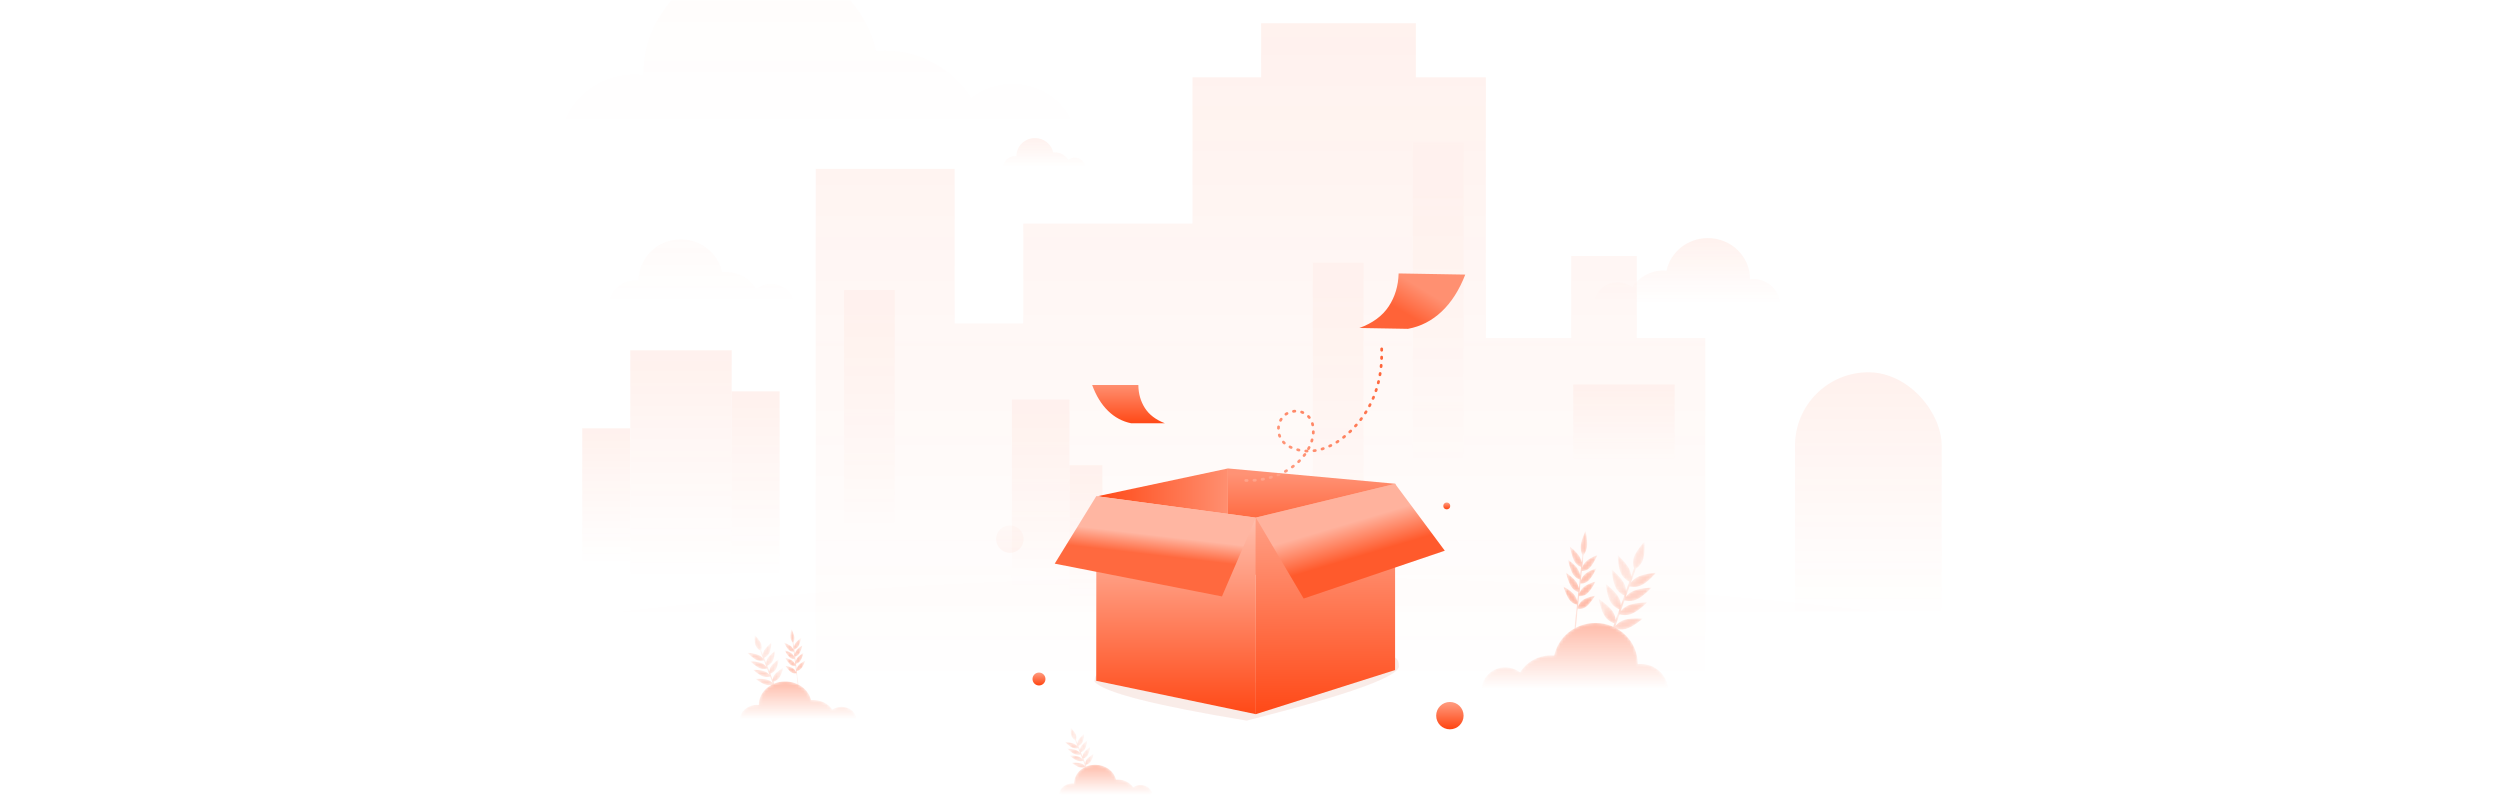 <?xml version="1.0" encoding="UTF-8"?>
<svg width="870px" height="277px" viewBox="0 0 870 277" version="1.1" xmlns="http://www.w3.org/2000/svg" xmlns:xlink="http://www.w3.org/1999/xlink">
    <!-- Generator: Sketch 54 (76480) - https://sketchapp.com -->
    <title>empty_nodata@3x</title>
    <desc>Created with Sketch.</desc>
    <defs>
        <rect id="path-1" x="0.333" y="0" width="869.167" height="300"></rect>
        <linearGradient x1="50%" y1="0%" x2="50%" y2="27.998%" id="linearGradient-3">
            <stop stop-color="#FF5424" offset="0%"></stop>
            <stop stop-color="#FF5627" stop-opacity="0" offset="100%"></stop>
        </linearGradient>
        <linearGradient x1="50%" y1="0%" x2="50%" y2="83.993%" id="linearGradient-4">
            <stop stop-color="#FF5324" offset="0%"></stop>
            <stop stop-color="#FF5323" stop-opacity="0" offset="100%"></stop>
        </linearGradient>
        <linearGradient x1="50%" y1="96.458%" x2="50%" y2="-7.294%" id="linearGradient-5">
            <stop stop-color="#FF4F1E" stop-opacity="0" offset="0%"></stop>
            <stop stop-color="#FF4B1A" offset="100%"></stop>
        </linearGradient>
        <linearGradient x1="50%" y1="96.458%" x2="50%" y2="-7.294%" id="linearGradient-6">
            <stop stop-color="#FF4F1E" stop-opacity="0" offset="0%"></stop>
            <stop stop-color="#FF4B1A" offset="100%"></stop>
        </linearGradient>
        <linearGradient x1="50%" y1="96.458%" x2="50%" y2="-7.294%" id="linearGradient-7">
            <stop stop-color="#FF4F1E" stop-opacity="0" offset="0%"></stop>
            <stop stop-color="#FF4B1A" offset="100%"></stop>
        </linearGradient>
        <linearGradient x1="50%" y1="0%" x2="50%" y2="72.998%" id="linearGradient-8">
            <stop stop-color="#FF5121" offset="0%"></stop>
            <stop stop-color="#FF5121" stop-opacity="0" offset="100%"></stop>
        </linearGradient>
        <linearGradient x1="50%" y1="0%" x2="50%" y2="72.998%" id="linearGradient-9">
            <stop stop-color="#FF5121" offset="0%"></stop>
            <stop stop-color="#FF5121" stop-opacity="0" offset="100%"></stop>
        </linearGradient>
        <linearGradient x1="50%" y1="0%" x2="50%" y2="72.998%" id="linearGradient-10">
            <stop stop-color="#FF5121" offset="0%"></stop>
            <stop stop-color="#FF5121" stop-opacity="0" offset="100%"></stop>
        </linearGradient>
        <linearGradient x1="50%" y1="0%" x2="50%" y2="72.998%" id="linearGradient-11">
            <stop stop-color="#FF5121" offset="0%"></stop>
            <stop stop-color="#FF5121" stop-opacity="0" offset="100%"></stop>
        </linearGradient>
        <linearGradient x1="50%" y1="0%" x2="50%" y2="72.998%" id="linearGradient-12">
            <stop stop-color="#FF5121" offset="0%"></stop>
            <stop stop-color="#FF5121" stop-opacity="0" offset="100%"></stop>
        </linearGradient>
        <linearGradient x1="50%" y1="0%" x2="50%" y2="72.998%" id="linearGradient-13">
            <stop stop-color="#FF5121" offset="0%"></stop>
            <stop stop-color="#FF5121" stop-opacity="0" offset="100%"></stop>
        </linearGradient>
        <linearGradient x1="50%" y1="0%" x2="50%" y2="72.998%" id="linearGradient-14">
            <stop stop-color="#FF5121" offset="0%"></stop>
            <stop stop-color="#FF5121" stop-opacity="0" offset="100%"></stop>
        </linearGradient>
        <linearGradient x1="50%" y1="0%" x2="50%" y2="72.998%" id="linearGradient-15">
            <stop stop-color="#FF5121" offset="0%"></stop>
            <stop stop-color="#FF5121" stop-opacity="0" offset="100%"></stop>
        </linearGradient>
        <linearGradient x1="50%" y1="0%" x2="50%" y2="72.998%" id="linearGradient-16">
            <stop stop-color="#FF5121" offset="0%"></stop>
            <stop stop-color="#FF5121" stop-opacity="0" offset="100%"></stop>
        </linearGradient>
        <path d="M7.726,3.381 C7.471,4.322 7.674,5.025 7.82,5.365 L7.82,5.365 L7.171,7.025 C7.169,6.697 7.113,6.307 6.946,5.87 L6.946,5.87 C6.446,4.556 4.254,2.757 4.254,2.757 L4.254,2.757 C4.254,2.757 4.317,5.4 5.095,6.604 L5.095,6.604 C5.68,7.508 6.439,7.891 6.78,8.026 L6.78,8.026 L6.053,9.889 C6.049,9.54 5.981,9.113 5.776,8.634 L5.776,8.634 C5.222,7.337 2.957,5.609 2.957,5.609 L2.957,5.609 C2.957,5.609 3.129,8.249 3.957,9.427 L3.957,9.427 C4.578,10.312 5.352,10.67 5.699,10.794 L5.699,10.794 L4.936,12.746 C4.93,12.38 4.852,11.92 4.605,11.401 L4.605,11.401 C3.997,10.123 1.661,8.47 1.661,8.47 L1.661,8.47 C1.661,8.47 1.943,11.102 2.82,12.252 L2.82,12.252 C3.478,13.116 4.266,13.45 4.618,13.562 L4.618,13.562 L3.794,15.672 C3.776,15.284 3.67,14.765 3.33,14.183 L3.33,14.183 C2.611,12.952 0.135,11.466 0.135,11.466 L0.135,11.466 C0.135,11.466 0.65,14.07 1.626,15.156 L1.626,15.156 C2.358,15.971 3.173,16.248 3.535,16.336 L3.535,16.336 L1.01,22.801 L1.403,22.921 L3.598,17.302 C3.853,17.41 4.744,17.722 6.023,17.451 L6.023,17.451 C7.549,17.128 9.772,15.358 9.772,15.358 L9.772,15.358 C9.772,15.358 6.787,15.179 5.36,15.757 L5.36,15.757 C4.495,16.107 4.004,16.587 3.75,16.911 L3.75,16.911 L4.679,14.534 C4.942,14.624 5.858,14.874 7.11,14.515 L7.11,14.515 C8.603,14.087 10.662,12.168 10.662,12.168 L10.662,12.168 C10.662,12.168 7.669,12.197 6.299,12.872 L6.299,12.872 C5.562,13.235 5.129,13.677 4.883,14.011 L4.883,14.011 L5.759,11.77 C6.025,11.851 6.951,12.071 8.187,11.671 L8.187,11.671 C9.661,11.194 11.639,9.21 11.639,9.21 L11.639,9.21 C11.639,9.21 8.649,9.337 7.308,10.056 L7.308,10.056 C6.643,10.412 6.237,10.83 5.996,11.16 L5.996,11.16 L6.838,9.005 C7.108,9.078 8.042,9.268 9.261,8.829 L9.261,8.829 C10.714,8.305 12.609,6.258 12.609,6.258 L12.609,6.258 C12.609,6.258 9.627,6.481 8.316,7.243 L8.316,7.243 C7.722,7.588 7.348,7.976 7.114,8.299 L7.114,8.299 L8.225,5.454 C8.585,5.255 9.205,4.814 9.644,3.966 L9.644,3.966 C10.297,2.706 10.093,0.068 10.093,0.068 L10.093,0.068 C10.093,0.068 8.091,2.033 7.726,3.381" id="path-17"></path>
        <linearGradient x1="41.475%" y1="50%" x2="52.25%" y2="61.881%" id="linearGradient-19">
            <stop stop-color="#FFC0AE" offset="0%"></stop>
            <stop stop-color="#FF977B" offset="100%"></stop>
        </linearGradient>
        <path d="M4.882,0.226 C4.882,0.226 3.863,2.181 3.824,3.371 L3.824,3.371 C3.797,4.202 4.034,4.764 4.181,5.028 L4.181,5.028 L4.003,6.524 C3.953,6.247 3.858,5.928 3.684,5.585 L3.684,5.585 C3.16,4.552 1.453,3.364 1.453,3.364 L1.453,3.364 C1.453,3.364 1.889,5.581 2.579,6.479 L2.579,6.479 C3.097,7.154 3.652,7.363 3.896,7.426 L3.896,7.426 L3.697,9.103 C3.642,8.81 3.534,8.461 3.328,8.087 L3.328,8.087 C2.771,7.078 1.028,5.961 1.028,5.961 L1.028,5.961 C1.028,5.961 1.535,8.158 2.253,9.027 L2.253,9.027 C2.792,9.68 3.354,9.866 3.6,9.919 L3.6,9.919 L3.391,11.677 C3.332,11.37 3.212,10.994 2.973,10.593 L2.973,10.593 C2.383,9.608 0.605,8.564 0.605,8.564 L0.605,8.564 C0.605,8.564 1.183,10.739 1.928,11.577 L1.928,11.577 C2.489,12.207 3.056,12.37 3.303,12.412 L3.303,12.412 L3.077,14.313 C3.008,13.989 2.861,13.567 2.551,13.128 L2.551,13.128 C1.896,12.198 0.05,11.316 0.05,11.316 L0.05,11.316 C0.05,11.316 0.777,13.433 1.578,14.202 L1.578,14.202 C2.18,14.779 2.756,14.891 3.006,14.911 L3.006,14.911 L2.314,20.734 L2.59,20.776 L3.192,15.715 C3.376,15.768 4.006,15.898 4.804,15.478 L4.804,15.478 C5.757,14.978 6.952,13.155 6.952,13.155 L6.952,13.155 C6.952,13.155 4.967,13.451 4.117,14.15 L4.117,14.15 C3.602,14.575 3.351,15.052 3.233,15.363 L3.233,15.363 L3.488,13.222 C3.674,13.258 4.312,13.332 5.08,12.843 L5.08,12.843 C5.994,12.259 7.06,10.335 7.06,10.335 L7.06,10.335 C7.06,10.335 5.101,10.806 4.303,11.58 L4.303,11.58 C3.874,11.995 3.655,12.433 3.544,12.751 L3.544,12.751 L3.784,10.732 C3.971,10.761 4.611,10.808 5.362,10.286 L5.362,10.286 C6.258,9.664 7.259,7.697 7.259,7.697 L7.259,7.697 C7.259,7.697 5.317,8.25 4.545,9.056 L4.545,9.056 C4.162,9.456 3.958,9.868 3.849,10.183 L3.849,10.183 L4.08,8.242 C4.268,8.263 4.909,8.283 5.643,7.731 L5.643,7.731 C6.518,7.072 7.455,5.065 7.455,5.065 L7.455,5.065 C7.455,5.065 5.532,5.699 4.786,6.536 L4.786,6.536 C4.448,6.916 4.261,7.299 4.156,7.606 L4.156,7.606 L4.46,5.043 C4.667,4.822 5.007,4.357 5.169,3.577 L5.169,3.577 C5.41,2.418 4.882,0.226 4.882,0.226 Z" id="path-20"></path>
        <linearGradient x1="50%" y1="0%" x2="50%" y2="100%" id="linearGradient-22">
            <stop stop-color="#FF8F70" offset="0%"></stop>
            <stop stop-color="#FF4917" offset="100%"></stop>
        </linearGradient>
        <path d="M15.812,6.555 C15.575,6.536 15.336,6.524 15.094,6.524 L15.094,6.524 C12.244,6.524 9.749,7.876 8.378,9.896 L8.378,9.896 C7.495,9.273 6.381,8.898 5.165,8.898 L5.165,8.898 C2.313,8.898 0,10.952 0,13.486 L0,13.486 C0,13.542 0.007,13.598 0.01,13.654 L0.01,13.654 L40.566,13.654 C40.568,13.598 40.572,13.542 40.572,13.486 L40.572,13.486 C40.572,10.581 37.92,8.226 34.65,8.226 L34.65,8.226 C34.424,8.226 34.201,8.238 33.982,8.26 L33.982,8.26 C33.982,8.248 33.982,8.237 33.982,8.226 L33.982,8.226 C33.982,3.721 29.871,0.07 24.801,0.07 L24.801,0.07 C20.374,0.07 16.68,2.852 15.812,6.555" id="path-23"></path>
        <linearGradient x1="50%" y1="96.458%" x2="50%" y2="-7.294%" id="linearGradient-25">
            <stop stop-color="#FF4F1E" stop-opacity="0" offset="0%"></stop>
            <stop stop-color="#FF4B1A" offset="100%"></stop>
        </linearGradient>
        <path d="M6.199,2.694 C5.994,3.444 6.157,4.004 6.274,4.275 L6.274,4.275 L5.754,5.598 C5.752,5.336 5.707,5.026 5.573,4.678 L5.573,4.678 C5.172,3.631 3.413,2.197 3.413,2.197 L3.413,2.197 C3.413,2.197 3.463,4.303 4.088,5.262 L4.088,5.262 C4.557,5.983 5.166,6.288 5.44,6.396 L5.44,6.396 L4.856,7.88 C4.853,7.602 4.799,7.262 4.635,6.88 L4.635,6.88 C4.19,5.847 2.372,4.47 2.372,4.47 L2.372,4.47 C2.372,4.47 2.511,6.573 3.174,7.512 L3.174,7.512 C3.673,8.217 4.294,8.503 4.573,8.602 L4.573,8.602 L3.961,10.157 C3.955,9.866 3.893,9.499 3.695,9.085 L3.695,9.085 C3.207,8.067 1.333,6.75 1.333,6.75 L1.333,6.75 C1.333,6.75 1.559,8.847 2.262,9.764 L2.262,9.764 C2.79,10.452 3.423,10.718 3.705,10.807 L3.705,10.807 L3.044,12.489 C3.029,12.18 2.945,11.766 2.672,11.302 L2.672,11.302 C2.095,10.321 0.108,9.137 0.108,9.137 L0.108,9.137 C0.108,9.137 0.522,11.212 1.305,12.077 L1.305,12.077 C1.892,12.727 2.546,12.948 2.836,13.018 L2.836,13.018 L0.81,18.17 L1.126,18.265 L2.887,13.787 C3.092,13.874 3.806,14.123 4.832,13.906 L4.832,13.906 C6.057,13.649 7.841,12.238 7.841,12.238 L7.841,12.238 C7.841,12.238 5.445,12.096 4.3,12.556 L4.3,12.556 C3.606,12.836 3.212,13.218 3.009,13.476 L3.009,13.476 L3.754,11.582 C3.965,11.654 4.7,11.853 5.704,11.567 L5.704,11.567 C6.902,11.225 8.555,9.697 8.555,9.697 L8.555,9.697 C8.555,9.697 6.153,9.72 5.054,10.257 L5.054,10.257 C4.463,10.546 4.115,10.899 3.918,11.165 L3.918,11.165 L4.62,9.379 C4.834,9.444 5.577,9.619 6.569,9.3 L6.569,9.3 C7.751,8.92 9.338,7.339 9.338,7.339 L9.338,7.339 C9.338,7.339 6.94,7.44 5.863,8.013 L5.863,8.013 C5.33,8.297 5.004,8.63 4.811,8.893 L4.811,8.893 L5.486,7.176 C5.703,7.234 6.453,7.386 7.431,7.035 L7.431,7.035 C8.596,6.618 10.117,4.987 10.117,4.987 L10.117,4.987 C10.117,4.987 7.724,5.164 6.672,5.771 L6.672,5.771 C6.195,6.047 5.895,6.356 5.708,6.613 L5.708,6.613 L6.599,4.346 C6.888,4.188 7.385,3.836 7.738,3.16 L7.738,3.16 C8.262,2.156 8.098,0.054 8.098,0.054 L8.098,0.054 C8.098,0.054 6.492,1.62 6.199,2.694" id="path-26"></path>
        <linearGradient x1="41.358%" y1="50%" x2="52.281%" y2="61.881%" id="linearGradient-28">
            <stop stop-color="#FFC0AE" offset="0%"></stop>
            <stop stop-color="#FF977B" offset="100%"></stop>
        </linearGradient>
        <path d="M12.686,5.223 C12.496,5.208 12.304,5.199 12.11,5.199 L12.11,5.199 C9.823,5.199 7.822,6.276 6.722,7.886 L6.722,7.886 C6.014,7.389 5.119,7.09 4.144,7.09 L4.144,7.09 C1.856,7.09 0,8.727 0,10.746 L0,10.746 C0,10.792 0.006,10.836 0.008,10.88 L0.008,10.88 L32.548,10.88 C32.549,10.836 32.552,10.791 32.552,10.746 L32.552,10.746 C32.552,8.432 30.424,6.555 27.8,6.555 L27.8,6.555 C27.619,6.555 27.44,6.565 27.264,6.582 L27.264,6.582 C27.264,6.573 27.265,6.564 27.265,6.555 L27.265,6.555 C27.265,2.966 23.967,0.056 19.898,0.056 L19.898,0.056 C16.347,0.056 13.383,2.273 12.686,5.223" id="path-29"></path>
        <linearGradient x1="50%" y1="96.458%" x2="50%" y2="-7.294%" id="linearGradient-31">
            <stop stop-color="#FF4F1E" stop-opacity="0" offset="0%"></stop>
            <stop stop-color="#FF4B1A" offset="100%"></stop>
        </linearGradient>
        <path d="M12.362,5.917 C11.953,7.564 12.278,8.794 12.511,9.388 L12.511,9.388 L11.474,12.293 C11.47,11.719 11.381,11.037 11.114,10.273 L11.114,10.273 C10.314,7.973 6.806,4.824 6.806,4.824 L6.806,4.824 C6.806,4.824 6.907,9.45 8.152,11.557 L8.152,11.557 C9.088,13.139 10.302,13.81 10.848,14.046 L10.848,14.046 L9.684,17.305 C9.678,16.695 9.57,15.948 9.242,15.11 L9.242,15.11 C8.356,12.84 4.731,9.816 4.731,9.816 L4.731,9.816 C4.731,9.816 5.007,14.435 6.33,16.496 L6.33,16.496 C7.325,18.046 8.564,18.673 9.119,18.89 L9.119,18.89 L7.898,22.306 C7.888,21.666 7.763,20.86 7.368,19.951 L7.368,19.951 C6.395,17.715 2.657,14.823 2.657,14.823 L2.657,14.823 C2.657,14.823 3.109,19.429 4.511,21.442 L4.511,21.442 C5.564,22.954 6.826,23.537 7.389,23.733 L7.389,23.733 L6.07,27.426 C6.041,26.748 5.873,25.839 5.329,24.821 L5.329,24.821 C4.177,22.665 0.215,20.065 0.215,20.065 L0.215,20.065 C0.215,20.065 1.04,24.623 2.602,26.523 L2.602,26.523 C3.773,27.949 5.077,28.435 5.655,28.589 L5.655,28.589 L1.615,39.902 L2.245,40.112 L5.757,30.278 C6.166,30.467 7.59,31.014 9.636,30.539 L9.636,30.539 C12.078,29.973 15.636,26.877 15.636,26.877 L15.636,26.877 C15.636,26.877 10.859,26.563 8.576,27.575 L8.576,27.575 C7.191,28.188 6.406,29.027 6.001,29.594 L6.001,29.594 L7.486,25.435 C7.907,25.592 9.373,26.03 11.376,25.401 L11.376,25.401 C13.764,24.652 17.059,21.295 17.059,21.295 L17.059,21.295 C17.059,21.295 12.271,21.345 10.078,22.526 L10.078,22.526 C8.9,23.16 8.206,23.935 7.813,24.52 L7.813,24.52 L9.214,20.597 C9.64,20.739 11.122,21.125 13.1,20.424 L13.1,20.424 C15.457,19.59 18.622,16.117 18.622,16.117 L18.622,16.117 C18.622,16.117 13.839,16.339 11.692,17.597 L11.692,17.597 C10.628,18.222 9.979,18.952 9.594,19.53 L9.594,19.53 L10.941,15.759 C11.373,15.887 12.868,16.219 14.818,15.45 L14.818,15.45 C17.143,14.533 20.175,10.952 20.175,10.952 L20.175,10.952 C20.175,10.952 15.403,11.341 13.305,12.675 L13.305,12.675 C12.355,13.279 11.756,13.959 11.383,14.523 L11.383,14.523 L13.16,9.545 C13.735,9.197 14.727,8.424 15.43,6.941 L15.43,6.941 C16.475,4.735 16.149,0.119 16.149,0.119 L16.149,0.119 C16.149,0.119 12.946,3.558 12.362,5.917" id="path-32"></path>
        <linearGradient x1="42.874%" y1="50%" x2="51.881%" y2="61.881%" id="linearGradient-34">
            <stop stop-color="#FFC0AE" offset="0%"></stop>
            <stop stop-color="#FF977B" offset="100%"></stop>
        </linearGradient>
        <path d="M7.812,0.396 C7.812,0.396 6.18,3.817 6.118,5.9 L6.118,5.9 C6.075,7.354 6.455,8.337 6.69,8.799 L6.69,8.799 L6.405,11.416 C6.325,10.933 6.172,10.373 5.894,9.773 L5.894,9.773 C5.056,7.966 2.325,5.887 2.325,5.887 L2.325,5.887 C2.325,5.887 3.023,9.767 4.126,11.338 L4.126,11.338 C4.955,12.519 5.843,12.885 6.234,12.995 L6.234,12.995 L5.915,15.93 C5.827,15.418 5.654,14.806 5.325,14.153 L5.325,14.153 C4.434,12.386 1.645,10.431 1.645,10.431 L1.645,10.431 C1.645,10.431 2.456,14.277 3.604,15.798 L3.604,15.798 C4.468,16.94 5.366,17.266 5.759,17.358 L5.759,17.358 L5.425,20.436 C5.331,19.898 5.139,19.239 4.756,18.538 L4.756,18.538 C3.813,16.814 0.968,14.988 0.968,14.988 L0.968,14.988 C0.968,14.988 1.892,18.794 3.085,20.261 L3.085,20.261 C3.982,21.363 4.889,21.647 5.285,21.72 L5.285,21.72 L4.924,25.047 C4.812,24.48 4.578,23.743 4.082,22.974 L4.082,22.974 C3.033,21.346 0.081,19.803 0.081,19.803 L0.081,19.803 C0.081,19.803 1.243,23.508 2.526,24.854 L2.526,24.854 C3.488,25.863 4.41,26.059 4.81,26.094 L4.81,26.094 L3.702,36.285 L4.144,36.359 L5.107,27.501 C5.401,27.594 6.409,27.822 7.687,27.087 L7.687,27.087 C9.211,26.211 11.123,23.021 11.123,23.021 L11.123,23.021 C11.123,23.021 7.947,23.539 6.587,24.763 L6.587,24.763 C5.763,25.506 5.362,26.341 5.173,26.885 L5.173,26.885 L5.581,23.138 C5.878,23.202 6.899,23.332 8.127,22.475 L8.127,22.475 C9.591,21.452 11.295,18.086 11.295,18.086 L11.295,18.086 C11.295,18.086 8.162,18.911 6.884,20.265 L6.884,20.265 C6.198,20.992 5.849,21.758 5.67,22.314 L5.67,22.314 L6.055,18.781 C6.353,18.831 7.378,18.914 8.58,18 L8.58,18 C10.012,16.912 11.615,13.47 11.615,13.47 L11.615,13.47 C11.615,13.47 8.507,14.438 7.271,15.849 L7.271,15.849 C6.659,16.548 6.332,17.27 6.159,17.82 L6.159,17.82 L6.528,14.423 C6.829,14.459 7.855,14.496 9.029,13.529 L9.029,13.529 C10.428,12.376 11.929,8.864 11.929,8.864 L11.929,8.864 C11.929,8.864 8.852,9.973 7.658,11.438 L7.658,11.438 C7.117,12.102 6.817,12.773 6.649,13.31 L6.649,13.31 L7.136,8.826 C7.466,8.438 8.011,7.625 8.271,6.26 L8.271,6.26 C8.655,4.231 7.812,0.396 7.812,0.396 Z" id="path-35"></path>
        <linearGradient x1="50%" y1="0%" x2="50%" y2="100%" id="linearGradient-37">
            <stop stop-color="#FF8F70" offset="0%"></stop>
            <stop stop-color="#FF4917" offset="100%"></stop>
        </linearGradient>
        <path d="M25.299,11.471 C24.92,11.437 24.538,11.418 24.15,11.418 L24.15,11.418 C19.59,11.418 15.599,13.783 13.404,17.319 L13.404,17.319 C11.993,16.228 10.209,15.571 8.265,15.571 L8.265,15.571 C3.701,15.571 0,19.166 0,23.6 L0,23.6 C0,23.699 0.012,23.796 0.016,23.894 L0.016,23.894 L64.906,23.894 C64.91,23.796 64.914,23.699 64.914,23.6 L64.914,23.6 C64.914,18.516 60.672,14.395 55.439,14.395 L55.439,14.395 C55.078,14.395 54.722,14.417 54.37,14.455 L54.37,14.455 C54.37,14.435 54.372,14.416 54.372,14.395 L54.372,14.395 C54.372,6.512 47.794,0.123 39.681,0.123 L39.681,0.123 C32.599,0.123 26.688,4.991 25.299,11.471" id="path-38"></path>
        <linearGradient x1="50%" y1="0%" x2="50%" y2="100%" id="linearGradient-40">
            <stop stop-color="#FF9D82" offset="0%"></stop>
            <stop stop-color="#FF4410" offset="100%"></stop>
        </linearGradient>
        <linearGradient x1="50%" y1="0%" x2="50%" y2="100%" id="linearGradient-41">
            <stop stop-color="#FF9D82" offset="0%"></stop>
            <stop stop-color="#FF4410" offset="100%"></stop>
        </linearGradient>
        <linearGradient x1="50%" y1="0%" x2="50%" y2="100%" id="linearGradient-42">
            <stop stop-color="#FF9D82" offset="0%"></stop>
            <stop stop-color="#FF4410" offset="100%"></stop>
        </linearGradient>
        <linearGradient x1="50%" y1="0%" x2="50%" y2="100%" id="linearGradient-43">
            <stop stop-color="#FF9D82" offset="0%"></stop>
            <stop stop-color="#FF4410" offset="100%"></stop>
        </linearGradient>
        <filter x="-11.2%" y="-52.9%" width="122.4%" height="205.7%" filterUnits="objectBoundingBox" id="filter-44">
            <feGaussianBlur stdDeviation="3.957" in="SourceGraphic"></feGaussianBlur>
        </filter>
        <linearGradient x1="35.015%" y1="5.024%" x2="35.015%" y2="67.005%" id="linearGradient-45">
            <stop stop-color="#FF9275" offset="0%"></stop>
            <stop stop-color="#FF5627" offset="100%"></stop>
        </linearGradient>
        <linearGradient x1="100%" y1="50%" x2="0%" y2="50%" id="linearGradient-46">
            <stop stop-color="#FF8F70" offset="0%"></stop>
            <stop stop-color="#FF4917" offset="100%"></stop>
        </linearGradient>
        <linearGradient x1="50%" y1="0%" x2="50%" y2="100%" id="linearGradient-47">
            <stop stop-color="#FFCCBE" offset="0%"></stop>
            <stop stop-color="#FF4917" offset="100%"></stop>
        </linearGradient>
        <linearGradient x1="50%" y1="0%" x2="50%" y2="100%" id="linearGradient-48">
            <stop stop-color="#FFAE98" offset="0%"></stop>
            <stop stop-color="#FF4917" offset="100%"></stop>
        </linearGradient>
        <linearGradient x1="54.423%" y1="40.011%" x2="50%" y2="58.845%" id="linearGradient-49">
            <stop stop-color="#FFB6A2" offset="0%"></stop>
            <stop stop-color="#FF693F" offset="100%"></stop>
        </linearGradient>
        <linearGradient x1="54.423%" y1="36.05%" x2="41.969%" y2="61.593%" id="linearGradient-50">
            <stop stop-color="#FFB29D" offset="0%"></stop>
            <stop stop-color="#FF5A2C" offset="100%"></stop>
        </linearGradient>
        <linearGradient x1="50%" y1="0%" x2="50%" y2="100%" id="linearGradient-51">
            <stop stop-color="#FF8F70" offset="0%"></stop>
            <stop stop-color="#FF4917" offset="100%"></stop>
        </linearGradient>
        <linearGradient x1="33.026%" y1="36.129%" x2="63.689%" y2="63.871%" id="linearGradient-52">
            <stop stop-color="#FF9071" offset="0%"></stop>
            <stop stop-color="#FF6338" offset="100%"></stop>
        </linearGradient>
        <linearGradient x1="18.58%" y1="100%" x2="81.42%" y2="0%" id="linearGradient-53">
            <stop stop-color="#FFA38A" offset="0%"></stop>
            <stop stop-color="#FF6438" offset="100%"></stop>
        </linearGradient>
    </defs>
    <g id="design" stroke="none" stroke-width="1" fill="none" fill-rule="evenodd">
        <g id="07_WDSY_Empty-States-" transform="translate(-525, -240)">
            <g id="Group" transform="translate(525, 240)">
                <g id="empty_nodata">
                    <mask id="mask-2" fill="white">
                        <use xlink:href="#path-1"></use>
                    </mask>
                    <g id="Rectangle"></g>
                    <ellipse id="Oval" fill="url(#linearGradient-3)" opacity="0.05" mask="url(#mask-2)" cx="434.917" cy="326.905" rx="510.417" ry="126.429"></ellipse>
                    <g id="Group" opacity="0.2" mask="url(#mask-2)">
                        <g transform="translate(194.51, -13.81)" id="Group-5" opacity="0.4">
                            <g>
                                <polygon id="Path-4" fill="url(#linearGradient-4)" points="89.364 297.908 89.364 72.573 137.711 72.573 137.711 126.383 161.607 126.383 161.607 91.621 220.487 91.621 220.487 40.72 244.367 40.72 244.367 21.905 298.205 21.905 298.205 40.72 322.569 40.72 322.569 131.462 352.273 131.462 352.273 102.891 375.087 102.891 375.087 131.462 398.935 131.462 398.935 291.167"></polygon>
                                <path d="M385.432,108.015 C385.053,107.981 384.67,107.962 384.282,107.962 L384.282,107.962 C379.722,107.962 375.731,110.327 373.537,113.863 L373.537,113.863 C372.125,112.772 370.342,112.115 368.397,112.115 L368.397,112.115 C363.833,112.115 360.132,115.71 360.132,120.144 L360.132,120.144 C360.132,120.243 360.144,120.34 360.148,120.438 L360.148,120.438 L425.039,120.438 C425.042,120.341 425.047,120.243 425.047,120.144 L425.047,120.144 C425.047,115.06 420.805,110.939 415.572,110.939 L415.572,110.939 C415.21,110.939 414.854,110.961 414.503,110.999 L414.503,110.999 C414.503,110.979 414.504,110.96 414.504,110.939 L414.504,110.939 C414.504,103.057 407.927,96.667 399.813,96.667 L399.813,96.667 C392.731,96.667 386.82,101.535 385.432,108.015" id="Fill-7" fill="url(#linearGradient-5)"></path>
                                <path d="M67.255,31.451 C54.557,31.451 43.442,38.036 37.33,47.882 C33.399,44.844 28.432,43.016 23.017,43.016 C10.306,43.016 0,53.025 0,65.371 C0,65.648 0.033,65.917 0.044,66.19 L180.759,66.19 C180.768,65.919 180.782,65.646 180.782,65.371 C180.782,51.216 168.968,39.741 154.394,39.741 C153.388,39.741 152.396,39.801 151.418,39.907 C151.418,39.851 151.421,39.798 151.421,39.741 C151.421,17.792 133.104,0 110.508,0 C90.785,0 74.324,13.556 70.457,31.598 C69.401,31.506 68.335,31.451 67.255,31.451 Z" id="Fill-7-Copy-3" fill="url(#linearGradient-6)" opacity="0.2" transform="translate(90.391, 33.095) scale(-1, 1) translate(-90.391, -33.095) "></path>
                                <path d="M42.471,108.491 C42.092,108.458 41.71,108.438 41.322,108.438 L41.322,108.438 C36.762,108.438 32.771,110.803 30.576,114.339 L30.576,114.339 C29.165,113.248 27.381,112.591 25.437,112.591 L25.437,112.591 C20.872,112.591 17.172,116.186 17.172,120.62 L17.172,120.62 C17.172,120.72 17.184,120.816 17.188,120.914 L17.188,120.914 L82.078,120.914 C82.081,120.817 82.086,120.719 82.086,120.62 L82.086,120.62 C82.086,115.537 77.844,111.415 72.611,111.415 L72.611,111.415 C72.25,111.415 71.894,111.437 71.542,111.475 L71.542,111.475 C71.542,111.455 71.544,111.436 71.544,111.415 L71.544,111.415 C71.544,103.533 64.966,97.143 56.853,97.143 L56.853,97.143 C49.771,97.143 43.86,102.011 42.471,108.491" id="Fill-7-Copy-2" fill="url(#linearGradient-5)" opacity="0.3" transform="translate(49.629, 109.029) scale(-1, 1) translate(-49.629, -109.029) "></path>
                                <path d="M165.701,66.868 C165.534,66.853 165.365,66.845 165.194,66.845 L165.194,66.845 C163.184,66.845 161.424,67.887 160.457,69.445 L160.457,69.445 C159.834,68.964 159.048,68.675 158.191,68.675 L158.191,68.675 C156.178,68.675 154.547,70.259 154.547,72.213 L154.547,72.213 C154.547,72.257 154.552,72.3 154.554,72.343 L154.554,72.343 L183.163,72.343 C183.165,72.3 183.167,72.257 183.167,72.213 L183.167,72.213 C183.167,69.973 181.296,68.157 178.989,68.157 L178.989,68.157 C178.83,68.157 178.673,68.166 178.518,68.183 L178.518,68.183 C178.518,68.174 178.519,68.166 178.519,68.157 L178.519,68.157 C178.519,64.683 175.619,61.867 172.042,61.867 L172.042,61.867 C168.919,61.867 166.313,64.012 165.701,66.868" id="Fill-7-Copy" fill="url(#linearGradient-7)" transform="translate(168.857, 67.105) scale(-1, 1) translate(-168.857, -67.105) "></path>
                                <rect id="Rectangle" fill="url(#linearGradient-8)" x="430.156" y="143.367" width="51.039" height="116.667" rx="25.519"></rect>
                                <rect id="Rectangle-Copy-24" fill="url(#linearGradient-9)" x="24.825" y="135.714" width="35.298" height="109.524"></rect>
                                <rect id="Rectangle-Copy-64" fill="url(#linearGradient-10)" x="99.215" y="114.762" width="17.649" height="114.286"></rect>
                                <rect id="Rectangle-Copy-68" fill="url(#linearGradient-11)" x="297.169" y="63.333" width="17.649" height="154.286"></rect>
                                <rect id="Rectangle-Copy-69" fill="url(#linearGradient-11)" x="262.348" y="105.238" width="17.649" height="154.286"></rect>
                                <rect id="Rectangle-Copy-66" fill="url(#linearGradient-12)" x="157.639" y="152.857" width="20.034" height="90"></rect>
                                <rect id="Rectangle-Copy-67" fill="url(#linearGradient-13)" x="177.673" y="175.714" width="11.448" height="64.286"></rect>
                                <rect id="Rectangle-Copy-65" fill="url(#linearGradient-14)" x="352.977" y="147.619" width="35.298" height="36.667"></rect>
                                <rect id="Rectangle-Copy-56" fill="url(#linearGradient-15)" x="60.102" y="150" width="16.695" height="88.571"></rect>
                                <rect id="Rectangle-Copy-63" fill="url(#linearGradient-16)" x="8.109" y="162.857" width="16.695" height="64.762"></rect>
                            </g>
                        </g>
                    </g>
                    <g id="Group-10-Copy" opacity="0.4" mask="url(#mask-2)">
                        <g transform="translate(277.535, 234.762) scale(-1, 1) translate(-277.535, -234.762) translate(257.024, 218.571)">
                            <g id="Group-3" transform="translate(25.357, 2.313)">
                                <mask id="mask-18" fill="white">
                                    <use xlink:href="#path-17"></use>
                                </mask>
                                <g id="Clip-2"></g>
                                <path d="M7.82,5.365 L7.171,7.025 C7.169,6.697 7.113,6.307 6.946,5.87 C6.446,4.556 4.254,2.757 4.254,2.757 C4.254,2.757 4.317,5.4 5.095,6.604 C5.68,7.508 6.439,7.891 6.78,8.026 L6.053,9.889 C6.049,9.54 5.981,9.113 5.776,8.634 C5.222,7.337 2.957,5.609 2.957,5.609 C2.957,5.609 3.129,8.249 3.957,9.427 C4.578,10.312 5.352,10.67 5.699,10.794 L4.936,12.746 C4.93,12.38 4.852,11.92 4.605,11.401 C3.997,10.123 1.661,8.47 1.661,8.47 C1.661,8.47 1.943,11.102 2.82,12.252 C3.478,13.116 4.266,13.45 4.618,13.562 L3.794,15.672 C3.776,15.284 3.67,14.765 3.33,14.183 C2.611,12.952 0.135,11.466 0.135,11.466 C0.135,11.466 0.65,14.07 1.626,15.156 C2.358,15.971 3.173,16.248 3.535,16.336 L3.21,17.112 L3.604,17.232 L3.598,17.302 C3.853,17.41 4.744,17.722 6.023,17.451 C7.549,17.128 9.772,15.358 9.772,15.358 C9.772,15.358 6.787,15.179 5.36,15.757 C4.495,16.107 4.004,16.587 3.75,16.911 L4.679,14.534 C4.942,14.624 5.858,14.874 7.11,14.515 C8.603,14.087 10.662,12.168 10.662,12.168 C10.662,12.168 7.669,12.197 6.299,12.872 C5.562,13.235 5.129,13.677 4.883,14.011 L5.759,11.77 C6.025,11.851 6.951,12.071 8.187,11.671 C9.661,11.194 11.639,9.21 11.639,9.21 C11.639,9.21 8.649,9.337 7.308,10.056 C6.643,10.412 6.237,10.83 5.996,11.16 L6.838,9.005 C7.108,9.078 8.042,9.268 9.261,8.829 C10.714,8.305 12.609,6.258 12.609,6.258 C12.609,6.258 9.627,6.481 8.316,7.243 C7.722,7.588 7.348,7.976 7.114,8.299 L8.225,5.454 C8.585,5.255 9.205,4.814 9.644,3.966 C10.297,2.706 10.093,0.068 10.093,0.068 C10.093,0.068 8.091,2.033 7.726,3.381 C7.471,4.322 7.674,5.025 7.82,5.365 Z" id="Fill-1" fill="url(#linearGradient-19)" mask="url(#mask-18)"></path>
                            </g>
                            <g id="Group-6" transform="translate(17.75, 0)">
                                <mask id="mask-21" fill="white">
                                    <use xlink:href="#path-20"></use>
                                </mask>
                                <g id="Clip-5"></g>
                                <path d="M4.882,0.226 C4.882,0.226 3.863,2.181 3.824,3.371 C3.797,4.202 4.034,4.764 4.181,5.028 L4.003,6.524 C3.953,6.247 3.858,5.928 3.684,5.585 C3.16,4.552 1.453,3.364 1.453,3.364 C1.453,3.364 1.889,5.581 2.579,6.479 C3.097,7.154 3.652,7.363 3.896,7.426 L3.697,9.103 C3.642,8.81 3.534,8.461 3.328,8.087 C2.771,7.078 1.028,5.961 1.028,5.961 C1.028,5.961 1.535,8.158 2.253,9.027 C2.792,9.68 3.354,9.866 3.6,9.919 L3.391,11.677 C3.332,11.37 3.212,10.994 2.973,10.593 C2.383,9.608 0.605,8.564 0.605,8.564 C0.605,8.564 1.183,10.739 1.928,11.577 C2.489,12.207 3.056,12.37 3.303,12.412 L3.077,14.313 C3.008,13.989 2.861,13.567 2.551,13.128 C1.896,12.198 0.05,11.316 0.05,11.316 C0.05,11.316 0.777,13.433 1.578,14.202 C2.18,14.779 2.756,14.891 3.006,14.911 L2.456,19.678 L2.756,19.561 L3.192,15.715 C3.376,15.768 4.006,15.898 4.804,15.478 C5.757,14.978 6.952,13.155 6.952,13.155 C6.952,13.155 4.967,13.451 4.117,14.15 C3.602,14.575 3.351,15.052 3.233,15.363 L3.488,13.222 C3.674,13.258 4.312,13.332 5.08,12.843 C5.994,12.259 7.06,10.335 7.06,10.335 C7.06,10.335 5.101,10.806 4.303,11.58 C3.874,11.995 3.655,12.433 3.544,12.751 L3.784,10.732 C3.971,10.761 4.611,10.808 5.362,10.286 C6.258,9.664 7.259,7.697 7.259,7.697 C7.259,7.697 5.317,8.25 4.545,9.056 C4.162,9.456 3.958,9.868 3.849,10.183 L4.08,8.242 C4.268,8.263 4.909,8.283 5.643,7.731 C6.518,7.072 7.455,5.065 7.455,5.065 C7.455,5.065 5.532,5.699 4.786,6.536 C4.448,6.916 4.261,7.299 4.156,7.606 L4.46,5.043 C4.667,4.822 5.007,4.357 5.169,3.577 C5.41,2.418 4.882,0.226 4.882,0.226 Z" id="Fill-4" fill="url(#linearGradient-22)" fill-rule="nonzero" mask="url(#mask-21)"></path>
                            </g>
                            <g id="Group-9" transform="translate(0, 18.503)">
                                <mask id="mask-24" fill="white">
                                    <use xlink:href="#path-23"></use>
                                </mask>
                                <g id="Clip-8"></g>
                                <path d="M15.812,6.555 C15.575,6.536 15.336,6.524 15.094,6.524 L15.094,6.524 C12.244,6.524 9.749,7.876 8.378,9.896 L8.378,9.896 C7.495,9.273 6.381,8.898 5.165,8.898 L5.165,8.898 C2.313,8.898 0,10.952 0,13.486 L0,13.486 C0,13.542 0.007,13.598 0.01,13.654 L0.01,13.654 L40.566,13.654 C40.568,13.598 40.572,13.542 40.572,13.486 L40.572,13.486 C40.572,10.581 37.92,8.226 34.65,8.226 L34.65,8.226 C34.424,8.226 34.201,8.238 33.982,8.26 L33.982,8.26 C33.982,8.248 33.982,8.237 33.982,8.226 L33.982,8.226 C33.982,3.721 29.871,0.07 24.801,0.07 L24.801,0.07 C20.374,0.07 16.68,2.852 15.812,6.555" id="Fill-7" fill="url(#linearGradient-25)" mask="url(#mask-24)"></path>
                            </g>
                        </g>
                    </g>
                    <g id="Group-10-Copy-2" opacity="0.4" mask="url(#mask-2)">
                        <g transform="translate(384.594, 265) scale(-1, 1) translate(-384.594, -265) translate(368.137, 252.857)">
                            <g id="Group-3" transform="translate(20.345, 0.325)">
                                <mask id="mask-27" fill="white">
                                    <use xlink:href="#path-26"></use>
                                </mask>
                                <g id="Clip-2"></g>
                                <path d="M6.274,4.275 L5.754,5.598 C5.752,5.336 5.707,5.026 5.573,4.678 C5.172,3.631 3.413,2.197 3.413,2.197 C3.413,2.197 3.463,4.303 4.088,5.262 C4.557,5.983 5.166,6.288 5.44,6.396 L4.856,7.88 C4.853,7.602 4.799,7.262 4.635,6.88 C4.19,5.847 2.372,4.47 2.372,4.47 C2.372,4.47 2.511,6.573 3.174,7.512 C3.673,8.217 4.294,8.503 4.573,8.602 L3.961,10.157 C3.955,9.866 3.893,9.499 3.695,9.085 C3.207,8.067 1.333,6.75 1.333,6.75 C1.333,6.75 1.559,8.847 2.262,9.764 C2.79,10.452 3.423,10.718 3.705,10.807 L3.044,12.489 C3.029,12.18 2.945,11.766 2.672,11.302 C2.095,10.321 0.108,9.137 0.108,9.137 C0.108,9.137 0.522,11.212 1.305,12.077 C1.892,12.727 2.546,12.948 2.836,13.018 L2.576,13.636 L2.891,13.732 L2.887,13.787 C3.092,13.874 3.806,14.123 4.832,13.906 C6.057,13.649 7.841,12.238 7.841,12.238 C7.841,12.238 5.445,12.096 4.3,12.556 C3.606,12.836 3.212,13.218 3.009,13.476 L3.754,11.582 C3.965,11.654 4.7,11.853 5.704,11.567 C6.902,11.225 8.555,9.697 8.555,9.697 C8.555,9.697 6.153,9.72 5.054,10.257 C4.463,10.546 4.115,10.899 3.918,11.165 L4.62,9.379 C4.834,9.444 5.577,9.619 6.569,9.3 C7.751,8.92 9.338,7.339 9.338,7.339 C9.338,7.339 6.94,7.44 5.863,8.013 C5.33,8.297 5.004,8.63 4.811,8.893 L5.486,7.176 C5.703,7.234 6.453,7.386 7.431,7.035 C8.596,6.618 10.117,4.987 10.117,4.987 C10.117,4.987 7.724,5.164 6.672,5.771 C6.195,6.047 5.895,6.356 5.708,6.613 L6.599,4.346 C6.888,4.188 7.385,3.836 7.738,3.16 C8.262,2.156 8.098,0.054 8.098,0.054 C8.098,0.054 6.492,1.62 6.199,2.694 C5.994,3.444 6.157,4.004 6.274,4.275 Z" id="Fill-1" fill="url(#linearGradient-28)" mask="url(#mask-27)"></path>
                            </g>
                            <g id="Group-9" transform="translate(0, 13.227)">
                                <mask id="mask-30" fill="white">
                                    <use xlink:href="#path-29"></use>
                                </mask>
                                <g id="Clip-8"></g>
                                <path d="M12.686,5.223 C12.496,5.208 12.304,5.199 12.11,5.199 L12.11,5.199 C9.823,5.199 7.822,6.276 6.722,7.886 L6.722,7.886 C6.014,7.389 5.119,7.09 4.144,7.09 L4.144,7.09 C1.856,7.09 0,8.727 0,10.746 L0,10.746 C0,10.792 0.006,10.836 0.008,10.88 L0.008,10.88 L32.548,10.88 C32.549,10.836 32.552,10.791 32.552,10.746 L32.552,10.746 C32.552,8.432 30.424,6.555 27.8,6.555 L27.8,6.555 C27.619,6.555 27.44,6.565 27.264,6.582 L27.264,6.582 C27.264,6.573 27.265,6.564 27.265,6.555 L27.265,6.555 C27.265,2.966 23.967,0.056 19.898,0.056 L19.898,0.056 C16.347,0.056 13.383,2.273 12.686,5.223" id="Fill-7" fill="url(#linearGradient-31)" mask="url(#mask-30)"></path>
                            </g>
                        </g>
                    </g>
                    <g id="Group-10" opacity="0.4" mask="url(#mask-2)">
                        <g transform="translate(515.567, 184.286)">
                            <g id="Group-3" transform="translate(40.572, 4.048)">
                                <mask id="mask-33" fill="white">
                                    <use xlink:href="#path-32"></use>
                                </mask>
                                <g id="Clip-2"></g>
                                <path d="M12.511,9.388 L11.474,12.293 C11.47,11.719 11.381,11.037 11.114,10.273 C10.314,7.973 6.806,4.824 6.806,4.824 C6.806,4.824 6.907,9.45 8.152,11.557 C9.088,13.139 10.302,13.81 10.848,14.046 L9.684,17.305 C9.678,16.695 9.57,15.948 9.242,15.11 C8.356,12.84 4.731,9.816 4.731,9.816 C4.731,9.816 5.007,14.435 6.33,16.496 C7.325,18.046 8.564,18.673 9.119,18.89 L7.898,22.306 C7.888,21.666 7.763,20.86 7.368,19.951 C6.395,17.715 2.657,14.823 2.657,14.823 C2.657,14.823 3.109,19.429 4.511,21.442 C5.564,22.954 6.826,23.537 7.389,23.733 L6.07,27.426 C6.041,26.748 5.873,25.839 5.329,24.821 C4.177,22.665 0.215,20.065 0.215,20.065 C0.215,20.065 1.04,24.623 2.602,26.523 C3.773,27.949 5.077,28.435 5.655,28.589 L5.136,29.947 L5.766,30.156 L5.757,30.278 C6.166,30.467 7.59,31.014 9.636,30.539 C12.078,29.973 15.636,26.877 15.636,26.877 C15.636,26.877 10.859,26.563 8.576,27.575 C7.191,28.188 6.406,29.027 6.001,29.594 L7.486,25.435 C7.907,25.592 9.373,26.03 11.376,25.401 C13.764,24.652 17.059,21.295 17.059,21.295 C17.059,21.295 12.271,21.345 10.078,22.526 C8.9,23.16 8.206,23.935 7.813,24.52 L9.214,20.597 C9.64,20.739 11.122,21.125 13.1,20.424 C15.457,19.59 18.622,16.117 18.622,16.117 C18.622,16.117 13.839,16.339 11.692,17.597 C10.628,18.222 9.979,18.952 9.594,19.53 L10.941,15.759 C11.373,15.887 12.868,16.219 14.818,15.45 C17.143,14.533 20.175,10.952 20.175,10.952 C20.175,10.952 15.403,11.341 13.305,12.675 C12.355,13.279 11.756,13.959 11.383,14.523 L13.16,9.545 C13.735,9.197 14.727,8.424 15.43,6.941 C16.475,4.735 16.149,0.119 16.149,0.119 C16.149,0.119 12.946,3.558 12.362,5.917 C11.953,7.564 12.278,8.794 12.511,9.388 Z" id="Fill-1" fill="url(#linearGradient-34)" mask="url(#mask-33)"></path>
                            </g>
                            <g id="Group-6" transform="translate(28.4, 0)">
                                <mask id="mask-36" fill="white">
                                    <use xlink:href="#path-35"></use>
                                </mask>
                                <g id="Clip-5"></g>
                                <path d="M7.812,0.396 C7.812,0.396 6.18,3.817 6.118,5.9 C6.075,7.354 6.455,8.337 6.69,8.799 L6.405,11.416 C6.325,10.933 6.172,10.373 5.894,9.773 C5.056,7.966 2.325,5.887 2.325,5.887 C2.325,5.887 3.023,9.767 4.126,11.338 C4.955,12.519 5.843,12.885 6.234,12.995 L5.915,15.93 C5.827,15.418 5.654,14.806 5.325,14.153 C4.434,12.386 1.645,10.431 1.645,10.431 C1.645,10.431 2.456,14.277 3.604,15.798 C4.468,16.94 5.366,17.266 5.759,17.358 L5.425,20.436 C5.331,19.898 5.139,19.239 4.756,18.538 C3.813,16.814 0.968,14.988 0.968,14.988 C0.968,14.988 1.892,18.794 3.085,20.261 C3.982,21.363 4.889,21.647 5.285,21.72 L4.924,25.047 C4.812,24.48 4.578,23.743 4.082,22.974 C3.033,21.346 0.081,19.803 0.081,19.803 C0.081,19.803 1.243,23.508 2.526,24.854 C3.488,25.863 4.41,26.059 4.81,26.094 L3.929,34.436 L4.41,34.232 L5.107,27.501 C5.401,27.594 6.409,27.822 7.687,27.087 C9.211,26.211 11.123,23.021 11.123,23.021 C11.123,23.021 7.947,23.539 6.587,24.763 C5.763,25.506 5.362,26.341 5.173,26.885 L5.581,23.138 C5.878,23.202 6.899,23.332 8.127,22.475 C9.591,21.452 11.295,18.086 11.295,18.086 C11.295,18.086 8.162,18.911 6.884,20.265 C6.198,20.992 5.849,21.758 5.67,22.314 L6.055,18.781 C6.353,18.831 7.378,18.914 8.58,18 C10.012,16.912 11.615,13.47 11.615,13.47 C11.615,13.47 8.507,14.438 7.271,15.849 C6.659,16.548 6.332,17.27 6.159,17.82 L6.528,14.423 C6.829,14.459 7.855,14.496 9.029,13.529 C10.428,12.376 11.929,8.864 11.929,8.864 C11.929,8.864 8.852,9.973 7.658,11.438 C7.117,12.102 6.817,12.773 6.649,13.31 L7.136,8.826 C7.466,8.438 8.011,7.625 8.271,6.26 C8.655,4.231 7.812,0.396 7.812,0.396 Z" id="Fill-4" fill="url(#linearGradient-37)" fill-rule="nonzero" mask="url(#mask-36)"></path>
                            </g>
                            <g id="Group-9" transform="translate(0, 32.381)">
                                <mask id="mask-39" fill="white">
                                    <use xlink:href="#path-38"></use>
                                </mask>
                                <g id="Clip-8"></g>
                                <path d="M25.299,11.471 C24.92,11.437 24.538,11.418 24.15,11.418 L24.15,11.418 C19.59,11.418 15.599,13.783 13.404,17.319 L13.404,17.319 C11.993,16.228 10.209,15.571 8.265,15.571 L8.265,15.571 C3.701,15.571 0,19.166 0,23.6 L0,23.6 C0,23.699 0.012,23.796 0.016,23.894 L0.016,23.894 L64.906,23.894 C64.91,23.796 64.914,23.699 64.914,23.6 L64.914,23.6 C64.914,18.516 60.672,14.395 55.439,14.395 L55.439,14.395 C55.078,14.395 54.722,14.417 54.37,14.455 L54.37,14.455 C54.37,14.435 54.372,14.416 54.372,14.395 L54.372,14.395 C54.372,6.512 47.794,0.123 39.681,0.123 L39.681,0.123 C32.599,0.123 26.688,4.991 25.299,11.471" id="Fill-7" fill="url(#linearGradient-5)" mask="url(#mask-39)"></path>
                            </g>
                        </g>
                    </g>
                    <ellipse id="Oval-Copy-19" fill="url(#linearGradient-40)" mask="url(#mask-2)" cx="361.567" cy="236.296" rx="2.254" ry="2.249"></ellipse>
                    <ellipse id="Oval-Copy-22" fill="url(#linearGradient-41)" mask="url(#mask-2)" cx="503.473" cy="176.058" rx="1.193" ry="1.19"></ellipse>
                    <ellipse id="Oval-Copy-20" fill="url(#linearGradient-42)" mask="url(#mask-2)" cx="504.558" cy="249.044" rx="4.77" ry="4.759"></ellipse>
                    <ellipse id="Oval-Copy-21" fill="url(#linearGradient-43)" opacity="0.2" mask="url(#mask-2)" cx="351.445" cy="187.619" rx="4.773" ry="4.762"></ellipse>
                    <g id="Group-8" mask="url(#mask-2)">
                        <g transform="translate(367.044, 94.762)">
                            <g id="Group-2" stroke="none" stroke-width="1" fill="none" fill-rule="evenodd" transform="translate(0, 68.255)">
                                <path d="M66.792,87.769 C103.151,78.533 120.8,72.11 119.739,68.5 C119.739,58.739 96.484,74.52 67.242,74.52 C38,74.52 13.845,64.426 13.845,74.187 C16.956,77.923 34.605,82.451 66.792,87.769 Z" id="Oval-Copy-13" fill="#C22B00" opacity="0.3" filter="url(#filter-44)"></path>
                                <polygon id="Path-12" fill="url(#linearGradient-45)" points="60.279 -2.13162821e-14 60.279 38.691 118.507 28.376 118.507 5.328"></polygon>
                                <polygon id="Path-13" fill="url(#linearGradient-46)" fill-rule="nonzero" points="60.279 -1.0658141e-14 60.279 19.345 14.842 9.673"></polygon>
                                <polygon id="Path-10" fill="url(#linearGradient-47)" fill-rule="nonzero" points="14.497 9.631 14.439 73.905 70.002 85.52 70.002 17.138"></polygon>
                                <polygon id="Path-10-Copy" fill="url(#linearGradient-48)" fill-rule="nonzero" transform="translate(94.231, 45.438) scale(-1, 1) translate(-94.231, -45.438) " points="70.018 5.376 70.018 70.154 118.445 85.499 118.445 17.101"></polygon>
                                <polygon id="Path-11" fill="url(#linearGradient-49)" points="70 17.113 58.197 44.543 7.10542736e-14 33.133 14.458 9.655"></polygon>
                                <polygon id="Path-11-Copy" fill="url(#linearGradient-50)" transform="translate(102.866, 25.317) scale(-1, 1) translate(-102.866, -25.317) " points="135.746 17.085 119.109 45.279 69.987 28.631 87.284 5.356"></polygon>
                            </g>
                            <path d="M13.018,39.207 C14.395,42.954 16.238,45.957 18.549,48.215 C20.86,50.473 23.548,51.915 26.614,52.541 L38.333,52.534 C35.164,51.311 32.84,49.536 31.361,47.209 C29.882,44.882 29.129,42.214 29.102,39.207 L13.018,39.207 Z" id="Path-14" stroke="none" fill="url(#linearGradient-51)" fill-rule="nonzero"></path>
                            <path d="M106.198,0.476 C108.182,5.879 110.841,10.208 114.173,13.464 C117.505,16.72 121.382,18.8 125.802,19.702 L142.701,19.694 C138.132,17.93 134.78,15.37 132.647,12.015 C130.514,8.659 129.428,4.813 129.39,0.476 L106.198,0.476 Z" id="Path-14-Copy" stroke="none" fill="url(#linearGradient-52)" fill-rule="evenodd" transform="translate(124.45, 10.089) scale(-1, 1) rotate(-1) translate(-124.45, -10.089) "></path>
                            <path d="M110.36,23.624 C112.231,34.575 110.272,44.139 104.484,52.318 C95.802,64.585 85.81,63.348 81.921,61.147 C78.032,58.946 77.524,53.51 80.561,50.725 C83.597,47.939 90.381,48.472 90.88,56.018 C91.38,63.563 84.189,73.926 69.891,75.54" id="Path-15" stroke="url(#linearGradient-53)" stroke-width="0.954" fill="none" stroke-linecap="round" stroke-dasharray="0.477,2.384" transform="translate(90.468, 49.582) rotate(8) translate(-90.468, -49.582) "></path>
                        </g>
                    </g>
                </g>
            </g>
        </g>
    </g>
</svg>